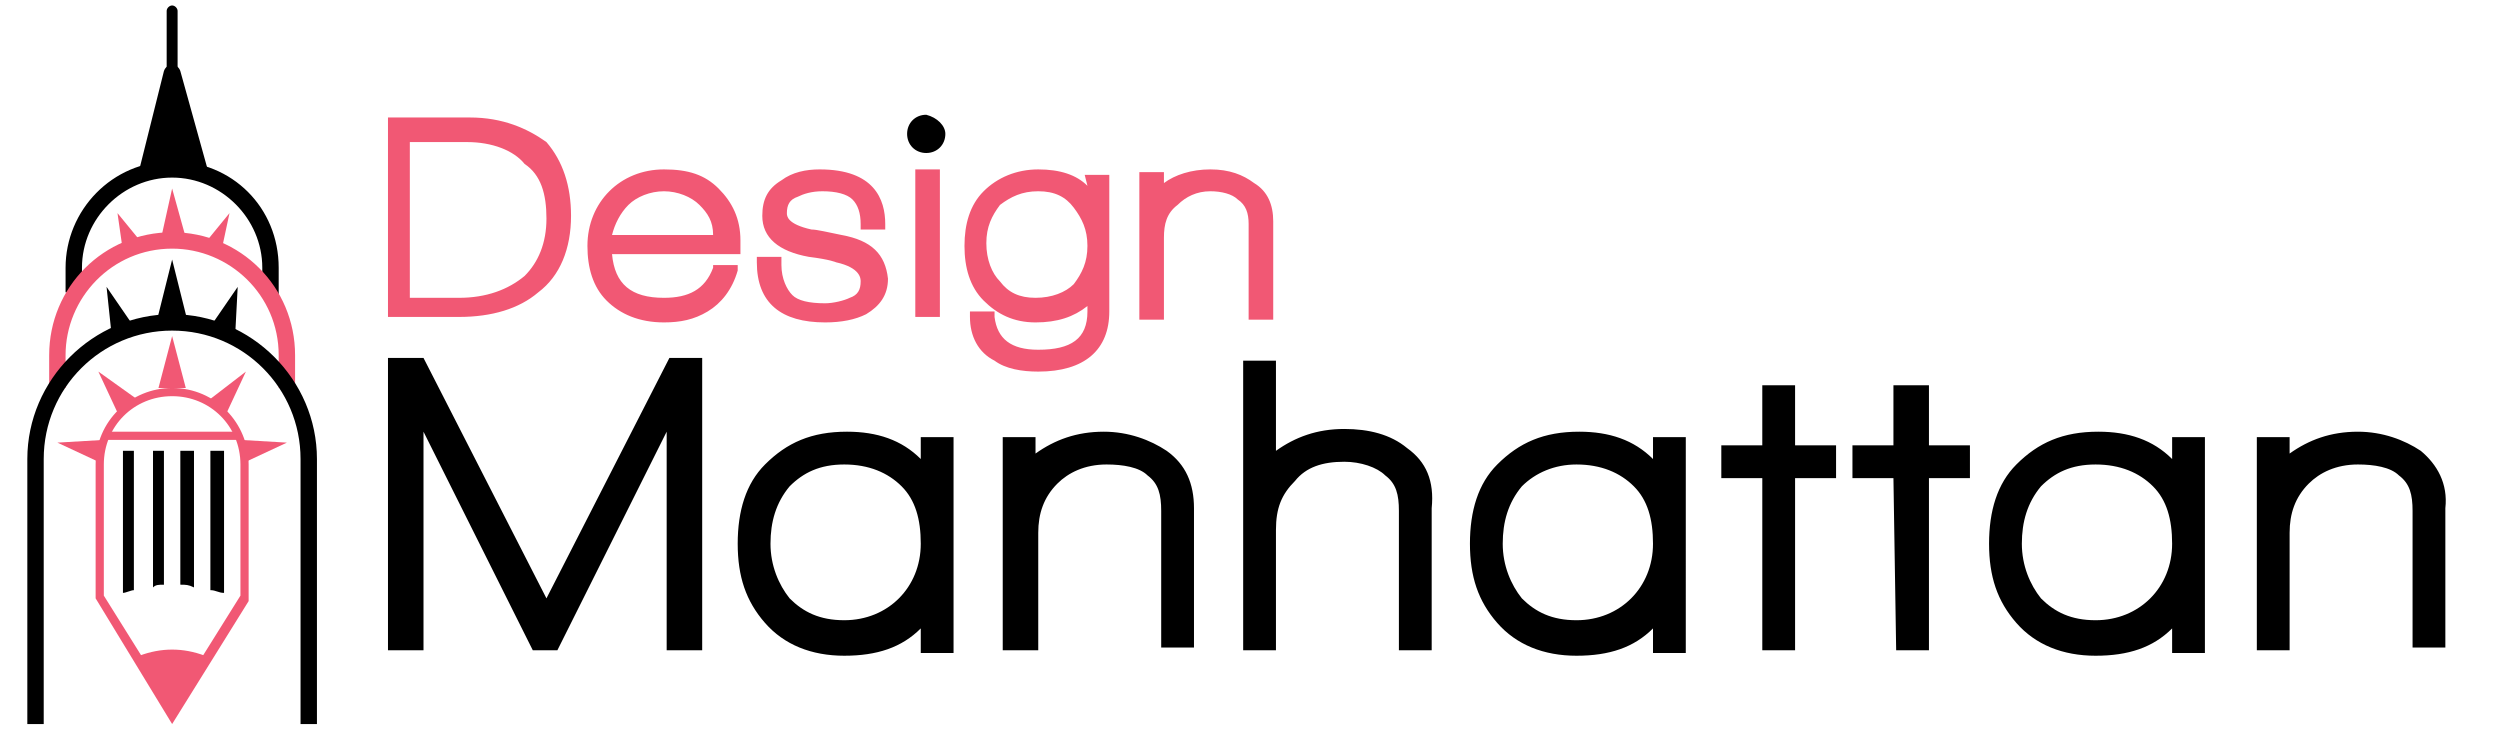 <svg version="1.1" id="Layer_1" xmlns="http://www.w3.org/2000/svg" x="0" y="0" viewBox="0 0 91.5 26.7" style="enable-background:new 0 0 91.5 26.7" xml:space="preserve"><style>.st0{fill:#f15874}</style><path class="st0" d="M17.2 4.3h-3v7.3h2.6c1.2 0 2.2-.3 2.9-.9.8-.6 1.2-1.6 1.2-2.8 0-1.1-.3-2-.9-2.7-.7-.5-1.6-.9-2.8-.9m-.4 6.6H15V5.2h2.1c.9 0 1.7.3 2.1.8.6.4.8 1.1.8 2s-.3 1.6-.8 2.1c-.6.5-1.4.8-2.4.8m7.5-4.7c-.8 0-1.5.3-2 .8s-.8 1.2-.8 2 .2 1.5.7 2 1.2.8 2.1.8c.6 0 1.1-.1 1.6-.4.5-.3.9-.8 1.1-1.5v-.2h-.9v.1c-.3.8-.9 1.1-1.8 1.1-1.2 0-1.8-.5-1.9-1.6h4.7v-.5c0-.8-.3-1.4-.8-1.9s-1.1-.7-2-.7m0 .8c.5 0 1 .2 1.3.5s.5.6.5 1.1h-3.7c.1-.4.3-.8.6-1.1.3-.3.8-.5 1.3-.5m6.5 1.6c-.5-.1-.9-.2-1.1-.2-.9-.2-.9-.5-.9-.6 0-.3.1-.5.4-.6.2-.1.5-.2.9-.2.5 0 .9.1 1.1.3.2.2.3.5.3.9v.2h.9v-.2c0-.9-.4-2-2.4-2-.5 0-1 .1-1.4.4-.5.3-.7.7-.7 1.3 0 .8.6 1.3 1.7 1.5.8.1 1 .2 1 .2.9.2.9.6.9.7 0 .3-.1.5-.4.6-.2.1-.6.2-.9.2-.6 0-1-.1-1.2-.3s-.4-.6-.4-1.1v-.3h-.9v.2c0 1.5.9 2.2 2.5 2.2.6 0 1.1-.1 1.5-.3.5-.3.8-.7.8-1.3-.1-.9-.6-1.4-1.7-1.6m2.7-2.4h.9v5.4h-.9V6.2zm6.3.6c-.4-.4-1-.6-1.8-.6s-1.5.3-2 .8-.7 1.2-.7 2 .2 1.5.7 2 1.1.8 1.9.8c.8 0 1.4-.2 1.9-.6v.2c0 1-.6 1.4-1.8 1.4-1 0-1.5-.4-1.6-1.2v-.2h-.9v.2c0 .7.3 1.3.9 1.6.4.3 1 .4 1.6.4 1.7 0 2.6-.8 2.6-2.2v-5h-.9l.1.4zM38 7c.6 0 1 .2 1.3.6s.5.8.5 1.4-.2 1-.5 1.4c-.3.3-.8.5-1.4.5-.6 0-1-.2-1.3-.6-.3-.3-.5-.8-.5-1.4 0-.6.2-1 .5-1.4.4-.3.8-.5 1.4-.5m7.9-.3c-.4-.3-.9-.5-1.6-.5-.7 0-1.3.2-1.7.5v-.4h-.9v5.4h.9v-3c0-.5.1-.9.5-1.2.3-.3.7-.5 1.2-.5.4 0 .8.1 1 .3.3.2.4.5.4.9v3.5h.9V8.1c0-.6-.2-1.1-.7-1.4"/><path d="M34.6 4.9c0 .4-.3.7-.7.7s-.7-.3-.7-.7c0-.4.3-.7.7-.7.4.1.7.4.7.7M20 21.9l-4.5-8.8h-1.3v10.7h1.3v-8l4 8h.9l4-8v8h1.3V13.1h-1.2L20 21.9zm13.7-5.1c-.7-.7-1.6-1-2.7-1-1.3 0-2.2.4-3 1.2-.7.7-1 1.7-1 2.9s.3 2.1 1 2.9 1.7 1.2 2.9 1.2 2.1-.3 2.8-1v.9h1.2V16h-1.2v.8zm-2.8.2c.9 0 1.6.3 2.1.8s.7 1.2.7 2.1c0 .8-.3 1.5-.8 2s-1.2.8-2 .8c-.9 0-1.5-.3-2-.8-.4-.5-.7-1.2-.7-2s.2-1.5.7-2.1c.5-.5 1.1-.8 2-.8m11.8-.5c-.6-.4-1.4-.7-2.3-.7-1 0-1.8.3-2.5.8V16h-1.2v7.8H38v-4.3c0-.7.2-1.3.7-1.8.4-.4 1-.7 1.8-.7.6 0 1.2.1 1.5.4.4.3.5.7.5 1.3v5h1.2v-5.1c0-.9-.3-1.6-1-2.1m8.8-.1c-.6-.5-1.4-.7-2.3-.7-1 0-1.8.3-2.5.8v-3.3h-1.2v10.6h1.2v-4.4c0-.8.2-1.3.7-1.8.4-.5 1-.7 1.8-.7.6 0 1.2.2 1.5.5.4.3.5.7.5 1.3v5.1h1.2v-5.2c.1-1-.2-1.7-.9-2.2m9 .4c-.7-.7-1.6-1-2.7-1-1.3 0-2.2.4-3 1.2-.7.7-1 1.7-1 2.9s.3 2.1 1 2.9 1.7 1.2 2.9 1.2 2.1-.3 2.8-1v.9h1.2V16h-1.2v.8zm-2.8.2c.9 0 1.6.3 2.1.8s.7 1.2.7 2.1c0 .8-.3 1.5-.8 2s-1.2.8-2 .8c-.9 0-1.5-.3-2-.8-.4-.5-.7-1.2-.7-2s.2-1.5.7-2.1c.5-.5 1.2-.8 2-.8m8-2.9h-1.2v2.2H63v1.2h1.5v6.3h1.2v-6.3h1.5v-1.2h-1.5v-2.2zm4.9 0h-1.3v2.2h-1.5v1.2h1.5l.1 6.3h1.2v-6.3h1.5v-1.2h-1.5v-2.2zm8.9 2.7c-.7-.7-1.6-1-2.7-1-1.3 0-2.2.4-3 1.2-.7.7-1 1.7-1 2.9s.3 2.1 1 2.9 1.7 1.2 2.9 1.2 2.1-.3 2.8-1v.9h1.2V16h-1.2v.8zm-2.8.2c.9 0 1.6.3 2.1.8s.7 1.2.7 2.1c0 .8-.3 1.5-.8 2s-1.2.8-2 .8c-.9 0-1.5-.3-2-.8-.4-.5-.7-1.2-.7-2s.2-1.5.7-2.1c.5-.5 1.1-.8 2-.8m11.9-.5c-.6-.4-1.4-.7-2.3-.7-1 0-1.8.3-2.5.8V16h-1.2v7.8h1.2v-4.3c0-.7.2-1.3.7-1.8.4-.4 1-.7 1.8-.7.6 0 1.2.1 1.5.4.4.3.5.7.5 1.3v5h1.2v-5.1c.1-.9-.3-1.6-.9-2.1M8.2 21.7v-5.2h-.5v5.1c.2 0 .3.1.5.1m-1.1-.2v-5h-.5v4.9c.2 0 .3 0 .5.1M6 21.4v-4.9h-.4v5c.1-.1.2-.1.4-.1m-1.1.2v-5.1h-.4v5.2c.1 0 .3-.1.4-.1M6.3 3.3c-.1 0-.2-.1-.2-.2V.4c0-.1.1-.2.2-.2s.2.1.2.2v2.8c0 .1-.1.1-.2.1"/><path class="st0" d="M6.8 14.2h-1l.5-1.9.5 1.9zM9 16.9l-.2-.8 1.7.1-1.5.7zm-5.4 0 .2-.8-1.7.1 1.5.7zm4.7-1.8-.6-.5 1.3-1-.7 1.5zm-4 0 .7-.5-1.4-1 .7 1.5z"/><path d="M7.6 6.2H5.1L6 2.6c.1-.3.5-.3.6 0l1 3.6z"/><path d="M10.2 10.8h-.6v-1c0-1.8-1.5-3.3-3.3-3.3S3 8 3 9.8v.9h-.6v-.9c0-2.1 1.7-3.9 3.9-3.9s3.9 1.7 3.9 3.9v1z"/><path class="st0" d="M6.8 8.7h-.9l.4-1.8.5 1.8zm1.3.5-.6-.3.9-1.1-.3 1.4zm-3.6 0 .7-.3-.9-1.1.2 1.4z"/><path class="st0" d="M10.8 14.2h-.6V13c0-2.2-1.8-3.9-3.9-3.9-2.2 0-3.9 1.8-3.9 3.9v1.2h-.6V13c0-2.5 2-4.5 4.5-4.5s4.5 2 4.5 4.5v1.2z"/><path d="M6.9 11.9H5.7l.6-2.4.6 2.4zm1.7.5-1-.3 1.1-1.6-.1 1.9zm-4.5 0 .9-.3-1.1-1.6.2 1.9z"/><path class="st0" d="M6.3 26.1 7.5 24c-.8-.3-1.6-.3-2.4 0l1.2 2.1z"/><path d="M11.6 26.5H11v-9.7c0-2.6-2.1-4.7-4.7-4.7s-4.7 2.1-4.7 4.7v9.7H1v-9.7c0-2.9 2.4-5.3 5.3-5.3s5.3 2.4 5.3 5.3v9.7z"/><path class="st0" d="m6.3 26.5-2.8-4.6V17c0-1.6 1.3-2.8 2.8-2.8 1.6 0 2.8 1.3 2.8 2.8v5l-2.8 4.5zm-2.5-4.7 2.5 4 2.5-4V17c0-1.4-1.1-2.5-2.5-2.5S3.8 15.6 3.8 17v4.8z"/><path class="st0" d="M3.9 15.8h4.8v.3H3.9v-.3z"/></svg>